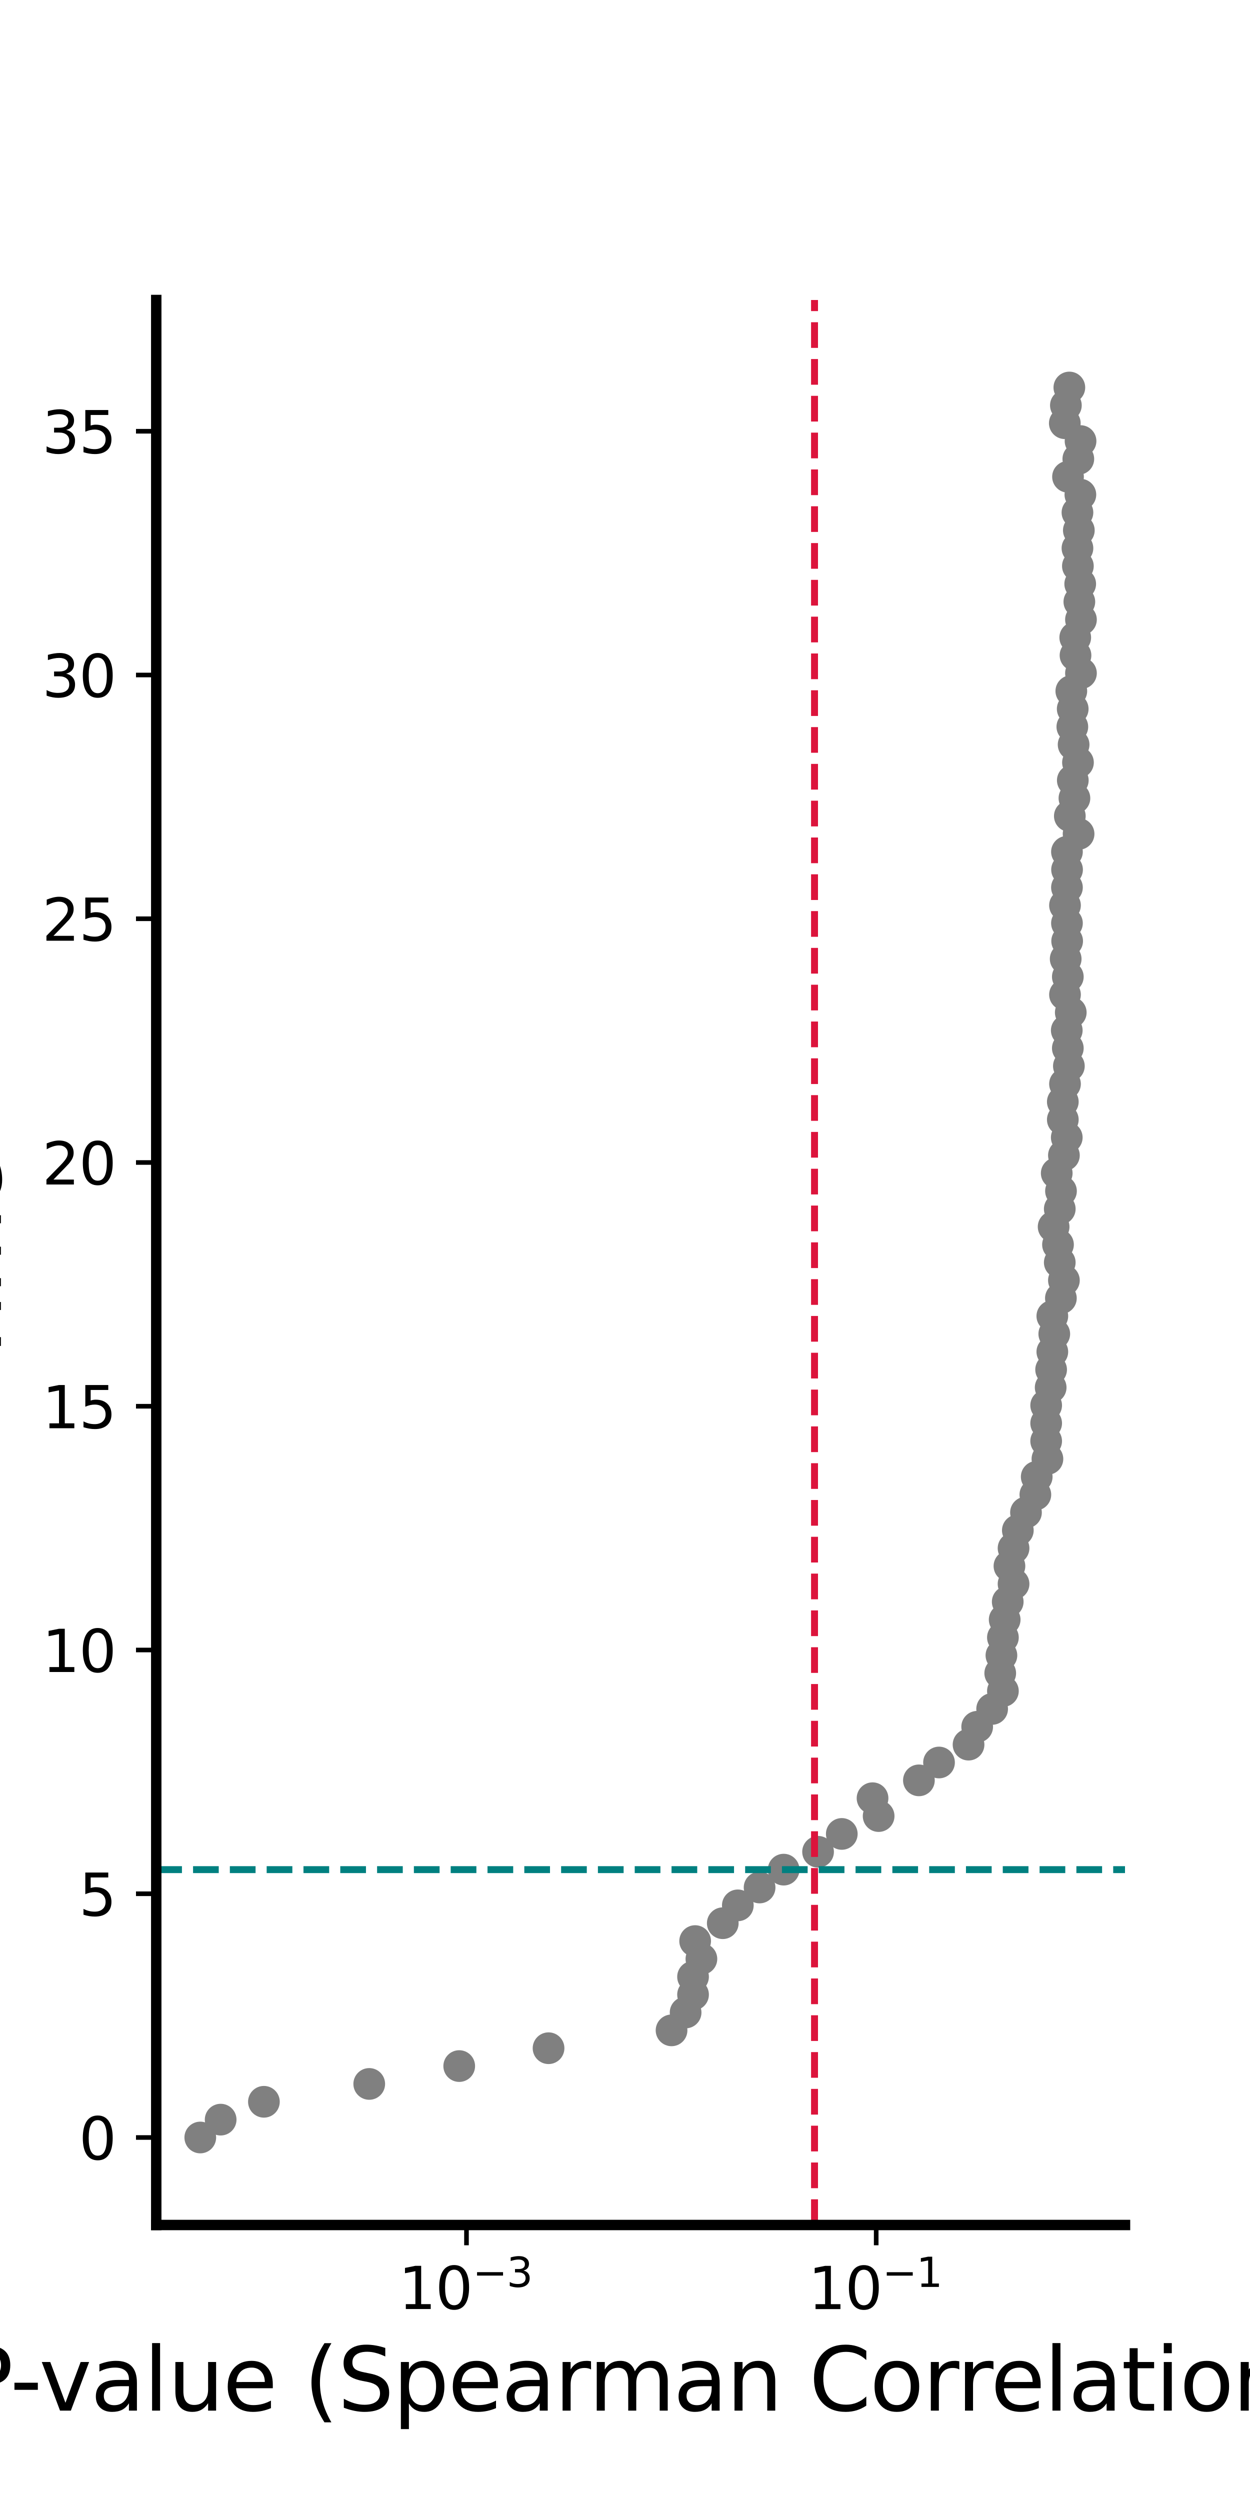 <?xml version="1.0" encoding="utf-8" standalone="no"?>
<!DOCTYPE svg PUBLIC "-//W3C//DTD SVG 1.1//EN"
  "http://www.w3.org/Graphics/SVG/1.1/DTD/svg11.dtd">
<svg xmlns:xlink="http://www.w3.org/1999/xlink" width="216pt" height="432pt" viewBox="0 0 216 432" xmlns="http://www.w3.org/2000/svg" version="1.1">
 <defs>
  <style type="text/css">*{stroke-linejoin: round; stroke-linecap: butt}</style>
 </defs>
 <g id="figure_1">
  <g id="patch_1">
   <path d="M 0 432 
L 216 432 
L 216 0 
L 0 0 
L 0 432 
z
" style="fill: none"/>
  </g>
  <g id="axes_1">
   <g id="patch_2">
    <path d="M 27 384.48 
L 194.4 384.48 
L 194.4 51.84 
L 27 51.84 
L 27 384.48 
z
" style="fill: none"/>
   </g>
   <g id="PathCollection_1">
    <defs>
     <path id="C0_0_f5c4778501" d="M 0 2.739 
C 0.726 2.739 1.423 2.45 1.936 1.936 
C 2.45 1.423 2.739 0.726 2.739 -0 
C 2.739 -0.726 2.45 -1.423 1.936 -1.936 
C 1.423 -2.45 0.726 -2.739 0 -2.739 
C -0.726 -2.739 -1.423 -2.45 -1.936 -1.936 
C -2.45 -1.423 -2.739 -0.726 -2.739 0 
C -2.739 0.726 -2.45 1.423 -1.936 1.936 
C -1.423 2.45 -0.726 2.739 0 2.739 
z
"/>
    </defs>
    <g clip-path="url(#p6c13dbde0f)">
     <use xlink:href="#C0_0_f5c4778501" x="34.609" y="369.36" style="fill: #808080"/>
    </g>
    <g clip-path="url(#p6c13dbde0f)">
     <use xlink:href="#C0_0_f5c4778501" x="38.129" y="366.274" style="fill: #808080"/>
    </g>
    <g clip-path="url(#p6c13dbde0f)">
     <use xlink:href="#C0_0_f5c4778501" x="45.605" y="363.189" style="fill: #808080"/>
    </g>
    <g clip-path="url(#p6c13dbde0f)">
     <use xlink:href="#C0_0_f5c4778501" x="63.804" y="360.103" style="fill: #808080"/>
    </g>
    <g clip-path="url(#p6c13dbde0f)">
     <use xlink:href="#C0_0_f5c4778501" x="79.353" y="357.017" style="fill: #808080"/>
    </g>
    <g clip-path="url(#p6c13dbde0f)">
     <use xlink:href="#C0_0_f5c4778501" x="94.789" y="353.931" style="fill: #808080"/>
    </g>
    <g clip-path="url(#p6c13dbde0f)">
     <use xlink:href="#C0_0_f5c4778501" x="116.043" y="350.846" style="fill: #808080"/>
    </g>
    <g clip-path="url(#p6c13dbde0f)">
     <use xlink:href="#C0_0_f5c4778501" x="118.474" y="347.76" style="fill: #808080"/>
    </g>
    <g clip-path="url(#p6c13dbde0f)">
     <use xlink:href="#C0_0_f5c4778501" x="119.758" y="344.674" style="fill: #808080"/>
    </g>
    <g clip-path="url(#p6c13dbde0f)">
     <use xlink:href="#C0_0_f5c4778501" x="119.758" y="341.589" style="fill: #808080"/>
    </g>
    <g clip-path="url(#p6c13dbde0f)">
     <use xlink:href="#C0_0_f5c4778501" x="121.203" y="338.503" style="fill: #808080"/>
    </g>
    <g clip-path="url(#p6c13dbde0f)">
     <use xlink:href="#C0_0_f5c4778501" x="120.121" y="335.417" style="fill: #808080"/>
    </g>
    <g clip-path="url(#p6c13dbde0f)">
     <use xlink:href="#C0_0_f5c4778501" x="124.894" y="332.331" style="fill: #808080"/>
    </g>
    <g clip-path="url(#p6c13dbde0f)">
     <use xlink:href="#C0_0_f5c4778501" x="127.496" y="329.246" style="fill: #808080"/>
    </g>
    <g clip-path="url(#p6c13dbde0f)">
     <use xlink:href="#C0_0_f5c4778501" x="131.257" y="326.16" style="fill: #808080"/>
    </g>
    <g clip-path="url(#p6c13dbde0f)">
     <use xlink:href="#C0_0_f5c4778501" x="135.416" y="323.074" style="fill: #808080"/>
    </g>
    <g clip-path="url(#p6c13dbde0f)">
     <use xlink:href="#C0_0_f5c4778501" x="141.362" y="319.989" style="fill: #808080"/>
    </g>
    <g clip-path="url(#p6c13dbde0f)">
     <use xlink:href="#C0_0_f5c4778501" x="145.461" y="316.903" style="fill: #808080"/>
    </g>
    <g clip-path="url(#p6c13dbde0f)">
     <use xlink:href="#C0_0_f5c4778501" x="151.828" y="313.817" style="fill: #808080"/>
    </g>
    <g clip-path="url(#p6c13dbde0f)">
     <use xlink:href="#C0_0_f5c4778501" x="150.775" y="310.731" style="fill: #808080"/>
    </g>
    <g clip-path="url(#p6c13dbde0f)">
     <use xlink:href="#C0_0_f5c4778501" x="158.787" y="307.646" style="fill: #808080"/>
    </g>
    <g clip-path="url(#p6c13dbde0f)">
     <use xlink:href="#C0_0_f5c4778501" x="162.263" y="304.56" style="fill: #808080"/>
    </g>
    <g clip-path="url(#p6c13dbde0f)">
     <use xlink:href="#C0_0_f5c4778501" x="167.365" y="301.474" style="fill: #808080"/>
    </g>
    <g clip-path="url(#p6c13dbde0f)">
     <use xlink:href="#C0_0_f5c4778501" x="168.856" y="298.389" style="fill: #808080"/>
    </g>
    <g clip-path="url(#p6c13dbde0f)">
     <use xlink:href="#C0_0_f5c4778501" x="171.442" y="295.303" style="fill: #808080"/>
    </g>
    <g clip-path="url(#p6c13dbde0f)">
     <use xlink:href="#C0_0_f5c4778501" x="173.303" y="292.217" style="fill: #808080"/>
    </g>
    <g clip-path="url(#p6c13dbde0f)">
     <use xlink:href="#C0_0_f5c4778501" x="172.84" y="289.131" style="fill: #808080"/>
    </g>
    <g clip-path="url(#p6c13dbde0f)">
     <use xlink:href="#C0_0_f5c4778501" x="173.046" y="286.046" style="fill: #808080"/>
    </g>
    <g clip-path="url(#p6c13dbde0f)">
     <use xlink:href="#C0_0_f5c4778501" x="173.303" y="282.96" style="fill: #808080"/>
    </g>
    <g clip-path="url(#p6c13dbde0f)">
     <use xlink:href="#C0_0_f5c4778501" x="173.608" y="279.874" style="fill: #808080"/>
    </g>
    <g clip-path="url(#p6c13dbde0f)">
     <use xlink:href="#C0_0_f5c4778501" x="174.135" y="276.789" style="fill: #808080"/>
    </g>
    <g clip-path="url(#p6c13dbde0f)">
     <use xlink:href="#C0_0_f5c4778501" x="175.142" y="273.703" style="fill: #808080"/>
    </g>
    <g clip-path="url(#p6c13dbde0f)">
     <use xlink:href="#C0_0_f5c4778501" x="174.433" y="270.617" style="fill: #808080"/>
    </g>
    <g clip-path="url(#p6c13dbde0f)">
     <use xlink:href="#C0_0_f5c4778501" x="175.142" y="267.531" style="fill: #808080"/>
    </g>
    <g clip-path="url(#p6c13dbde0f)">
     <use xlink:href="#C0_0_f5c4778501" x="175.882" y="264.446" style="fill: #808080"/>
    </g>
    <g clip-path="url(#p6c13dbde0f)">
     <use xlink:href="#C0_0_f5c4778501" x="177.29" y="261.36" style="fill: #808080"/>
    </g>
    <g clip-path="url(#p6c13dbde0f)">
     <use xlink:href="#C0_0_f5c4778501" x="178.911" y="258.274" style="fill: #808080"/>
    </g>
    <g clip-path="url(#p6c13dbde0f)">
     <use xlink:href="#C0_0_f5c4778501" x="179.144" y="255.189" style="fill: #808080"/>
    </g>
    <g clip-path="url(#p6c13dbde0f)">
     <use xlink:href="#C0_0_f5c4778501" x="180.995" y="252.103" style="fill: #808080"/>
    </g>
    <g clip-path="url(#p6c13dbde0f)">
     <use xlink:href="#C0_0_f5c4778501" x="180.778" y="249.017" style="fill: #808080"/>
    </g>
    <g clip-path="url(#p6c13dbde0f)">
     <use xlink:href="#C0_0_f5c4778501" x="180.778" y="245.931" style="fill: #808080"/>
    </g>
    <g clip-path="url(#p6c13dbde0f)">
     <use xlink:href="#C0_0_f5c4778501" x="180.778" y="242.846" style="fill: #808080"/>
    </g>
    <g clip-path="url(#p6c13dbde0f)">
     <use xlink:href="#C0_0_f5c4778501" x="181.556" y="239.76" style="fill: #808080"/>
    </g>
    <g clip-path="url(#p6c13dbde0f)">
     <use xlink:href="#C0_0_f5c4778501" x="181.633" y="236.674" style="fill: #808080"/>
    </g>
    <g clip-path="url(#p6c13dbde0f)">
     <use xlink:href="#C0_0_f5c4778501" x="181.842" y="233.589" style="fill: #808080"/>
    </g>
    <g clip-path="url(#p6c13dbde0f)">
     <use xlink:href="#C0_0_f5c4778501" x="182.179" y="230.503" style="fill: #808080"/>
    </g>
    <g clip-path="url(#p6c13dbde0f)">
     <use xlink:href="#C0_0_f5c4778501" x="181.842" y="227.417" style="fill: #808080"/>
    </g>
    <g clip-path="url(#p6c13dbde0f)">
     <use xlink:href="#C0_0_f5c4778501" x="183.322" y="224.331" style="fill: #808080"/>
    </g>
    <g clip-path="url(#p6c13dbde0f)">
     <use xlink:href="#C0_0_f5c4778501" x="183.844" y="221.246" style="fill: #808080"/>
    </g>
    <g clip-path="url(#p6c13dbde0f)">
     <use xlink:href="#C0_0_f5c4778501" x="183.127" y="218.16" style="fill: #808080"/>
    </g>
    <g clip-path="url(#p6c13dbde0f)">
     <use xlink:href="#C0_0_f5c4778501" x="182.822" y="215.074" style="fill: #808080"/>
    </g>
    <g clip-path="url(#p6c13dbde0f)">
     <use xlink:href="#C0_0_f5c4778501" x="182.067" y="211.989" style="fill: #808080"/>
    </g>
    <g clip-path="url(#p6c13dbde0f)">
     <use xlink:href="#C0_0_f5c4778501" x="183.127" y="208.903" style="fill: #808080"/>
    </g>
    <g clip-path="url(#p6c13dbde0f)">
     <use xlink:href="#C0_0_f5c4778501" x="183.339" y="205.817" style="fill: #808080"/>
    </g>
    <g clip-path="url(#p6c13dbde0f)">
     <use xlink:href="#C0_0_f5c4778501" x="182.603" y="202.731" style="fill: #808080"/>
    </g>
    <g clip-path="url(#p6c13dbde0f)">
     <use xlink:href="#C0_0_f5c4778501" x="183.844" y="199.646" style="fill: #808080"/>
    </g>
    <g clip-path="url(#p6c13dbde0f)">
     <use xlink:href="#C0_0_f5c4778501" x="184.337" y="196.56" style="fill: #808080"/>
    </g>
    <g clip-path="url(#p6c13dbde0f)">
     <use xlink:href="#C0_0_f5c4778501" x="183.654" y="193.474" style="fill: #808080"/>
    </g>
    <g clip-path="url(#p6c13dbde0f)">
     <use xlink:href="#C0_0_f5c4778501" x="183.654" y="190.389" style="fill: #808080"/>
    </g>
    <g clip-path="url(#p6c13dbde0f)">
     <use xlink:href="#C0_0_f5c4778501" x="184.032" y="187.303" style="fill: #808080"/>
    </g>
    <g clip-path="url(#p6c13dbde0f)">
     <use xlink:href="#C0_0_f5c4778501" x="184.702" y="184.217" style="fill: #808080"/>
    </g>
    <g clip-path="url(#p6c13dbde0f)">
     <use xlink:href="#C0_0_f5c4778501" x="184.52" y="181.131" style="fill: #808080"/>
    </g>
    <g clip-path="url(#p6c13dbde0f)">
     <use xlink:href="#C0_0_f5c4778501" x="184.337" y="178.046" style="fill: #808080"/>
    </g>
    <g clip-path="url(#p6c13dbde0f)">
     <use xlink:href="#C0_0_f5c4778501" x="185.028" y="174.96" style="fill: #808080"/>
    </g>
    <g clip-path="url(#p6c13dbde0f)">
     <use xlink:href="#C0_0_f5c4778501" x="184.032" y="171.874" style="fill: #808080"/>
    </g>
    <g clip-path="url(#p6c13dbde0f)">
     <use xlink:href="#C0_0_f5c4778501" x="184.52" y="168.789" style="fill: #808080"/>
    </g>
    <g clip-path="url(#p6c13dbde0f)">
     <use xlink:href="#C0_0_f5c4778501" x="184.151" y="165.703" style="fill: #808080"/>
    </g>
    <g clip-path="url(#p6c13dbde0f)">
     <use xlink:href="#C0_0_f5c4778501" x="184.404" y="162.617" style="fill: #808080"/>
    </g>
    <g clip-path="url(#p6c13dbde0f)">
     <use xlink:href="#C0_0_f5c4778501" x="184.37" y="159.531" style="fill: #808080"/>
    </g>
    <g clip-path="url(#p6c13dbde0f)">
     <use xlink:href="#C0_0_f5c4778501" x="184.032" y="156.446" style="fill: #808080"/>
    </g>
    <g clip-path="url(#p6c13dbde0f)">
     <use xlink:href="#C0_0_f5c4778501" x="184.37" y="153.36" style="fill: #808080"/>
    </g>
    <g clip-path="url(#p6c13dbde0f)">
     <use xlink:href="#C0_0_f5c4778501" x="184.387" y="150.274" style="fill: #808080"/>
    </g>
    <g clip-path="url(#p6c13dbde0f)">
     <use xlink:href="#C0_0_f5c4778501" x="184.37" y="147.189" style="fill: #808080"/>
    </g>
    <g clip-path="url(#p6c13dbde0f)">
     <use xlink:href="#C0_0_f5c4778501" x="186.379" y="144.103" style="fill: #808080"/>
    </g>
    <g clip-path="url(#p6c13dbde0f)">
     <use xlink:href="#C0_0_f5c4778501" x="184.866" y="141.017" style="fill: #808080"/>
    </g>
    <g clip-path="url(#p6c13dbde0f)">
     <use xlink:href="#C0_0_f5c4778501" x="185.662" y="137.931" style="fill: #808080"/>
    </g>
    <g clip-path="url(#p6c13dbde0f)">
     <use xlink:href="#C0_0_f5c4778501" x="185.38" y="134.846" style="fill: #808080"/>
    </g>
    <g clip-path="url(#p6c13dbde0f)">
     <use xlink:href="#C0_0_f5c4778501" x="186.274" y="131.76" style="fill: #808080"/>
    </g>
    <g clip-path="url(#p6c13dbde0f)">
     <use xlink:href="#C0_0_f5c4778501" x="185.521" y="128.674" style="fill: #808080"/>
    </g>
    <g clip-path="url(#p6c13dbde0f)">
     <use xlink:href="#C0_0_f5c4778501" x="185.3" y="125.589" style="fill: #808080"/>
    </g>
    <g clip-path="url(#p6c13dbde0f)">
     <use xlink:href="#C0_0_f5c4778501" x="185.364" y="122.503" style="fill: #808080"/>
    </g>
    <g clip-path="url(#p6c13dbde0f)">
     <use xlink:href="#C0_0_f5c4778501" x="185.124" y="119.417" style="fill: #808080"/>
    </g>
    <g clip-path="url(#p6c13dbde0f)">
     <use xlink:href="#C0_0_f5c4778501" x="186.791" y="116.331" style="fill: #808080"/>
    </g>
    <g clip-path="url(#p6c13dbde0f)">
     <use xlink:href="#C0_0_f5c4778501" x="185.848" y="113.246" style="fill: #808080"/>
    </g>
    <g clip-path="url(#p6c13dbde0f)">
     <use xlink:href="#C0_0_f5c4778501" x="185.802" y="110.16" style="fill: #808080"/>
    </g>
    <g clip-path="url(#p6c13dbde0f)">
     <use xlink:href="#C0_0_f5c4778501" x="186.791" y="107.074" style="fill: #808080"/>
    </g>
    <g clip-path="url(#p6c13dbde0f)">
     <use xlink:href="#C0_0_f5c4778501" x="186.512" y="103.989" style="fill: #808080"/>
    </g>
    <g clip-path="url(#p6c13dbde0f)">
     <use xlink:href="#C0_0_f5c4778501" x="186.66" y="100.903" style="fill: #808080"/>
    </g>
    <g clip-path="url(#p6c13dbde0f)">
     <use xlink:href="#C0_0_f5c4778501" x="186.259" y="97.817" style="fill: #808080"/>
    </g>
    <g clip-path="url(#p6c13dbde0f)">
     <use xlink:href="#C0_0_f5c4778501" x="186.184" y="94.731" style="fill: #808080"/>
    </g>
    <g clip-path="url(#p6c13dbde0f)">
     <use xlink:href="#C0_0_f5c4778501" x="186.423" y="91.646" style="fill: #808080"/>
    </g>
    <g clip-path="url(#p6c13dbde0f)">
     <use xlink:href="#C0_0_f5c4778501" x="186.184" y="88.56" style="fill: #808080"/>
    </g>
    <g clip-path="url(#p6c13dbde0f)">
     <use xlink:href="#C0_0_f5c4778501" x="186.689" y="85.474" style="fill: #808080"/>
    </g>
    <g clip-path="url(#p6c13dbde0f)">
     <use xlink:href="#C0_0_f5c4778501" x="184.553" y="82.389" style="fill: #808080"/>
    </g>
    <g clip-path="url(#p6c13dbde0f)">
     <use xlink:href="#C0_0_f5c4778501" x="186.334" y="79.303" style="fill: #808080"/>
    </g>
    <g clip-path="url(#p6c13dbde0f)">
     <use xlink:href="#C0_0_f5c4778501" x="186.718" y="76.217" style="fill: #808080"/>
    </g>
    <g clip-path="url(#p6c13dbde0f)">
     <use xlink:href="#C0_0_f5c4778501" x="183.998" y="73.131" style="fill: #808080"/>
    </g>
    <g clip-path="url(#p6c13dbde0f)">
     <use xlink:href="#C0_0_f5c4778501" x="184.185" y="70.046" style="fill: #808080"/>
    </g>
    <g clip-path="url(#p6c13dbde0f)">
     <use xlink:href="#C0_0_f5c4778501" x="184.784" y="66.96" style="fill: #808080"/>
    </g>
   </g>
   <g id="matplotlib.axis_1">
    <g id="xtick_1">
     <g id="line2d_1">
      <defs>
       <path id="m03684e0146" d="M 0 0 
L 0 3.5 
" style="stroke: #000000; stroke-width: 0.8"/>
      </defs>
      <g>
       <use xlink:href="#m03684e0146" x="80.608" y="384.48" style="stroke: #000000; stroke-width: 0.8"/>
      </g>
     </g>
     <g id="text_1">
      <!-- $\mathdefault{10^{-3}}$ -->
      <g transform="translate(68.858 399.078) scale(0.1 -0.1)">
       <defs>
        <path id="DejaVuSans-31" d="M 794 531 
L 1825 531 
L 1825 4091 
L 703 3866 
L 703 4441 
L 1819 4666 
L 2450 4666 
L 2450 531 
L 3481 531 
L 3481 0 
L 794 0 
L 794 531 
z
" transform="scale(0.016)"/>
        <path id="DejaVuSans-30" d="M 2034 4250 
Q 1547 4250 1301 3770 
Q 1056 3291 1056 2328 
Q 1056 1369 1301 889 
Q 1547 409 2034 409 
Q 2525 409 2770 889 
Q 3016 1369 3016 2328 
Q 3016 3291 2770 3770 
Q 2525 4250 2034 4250 
z
M 2034 4750 
Q 2819 4750 3233 4129 
Q 3647 3509 3647 2328 
Q 3647 1150 3233 529 
Q 2819 -91 2034 -91 
Q 1250 -91 836 529 
Q 422 1150 422 2328 
Q 422 3509 836 4129 
Q 1250 4750 2034 4750 
z
" transform="scale(0.016)"/>
        <path id="DejaVuSans-2212" d="M 678 2272 
L 4684 2272 
L 4684 1741 
L 678 1741 
L 678 2272 
z
" transform="scale(0.016)"/>
        <path id="DejaVuSans-33" d="M 2597 2516 
Q 3050 2419 3304 2112 
Q 3559 1806 3559 1356 
Q 3559 666 3084 287 
Q 2609 -91 1734 -91 
Q 1441 -91 1130 -33 
Q 819 25 488 141 
L 488 750 
Q 750 597 1062 519 
Q 1375 441 1716 441 
Q 2309 441 2620 675 
Q 2931 909 2931 1356 
Q 2931 1769 2642 2001 
Q 2353 2234 1838 2234 
L 1294 2234 
L 1294 2753 
L 1863 2753 
Q 2328 2753 2575 2939 
Q 2822 3125 2822 3475 
Q 2822 3834 2567 4026 
Q 2313 4219 1838 4219 
Q 1578 4219 1281 4162 
Q 984 4106 628 3988 
L 628 4550 
Q 988 4650 1302 4700 
Q 1616 4750 1894 4750 
Q 2613 4750 3031 4423 
Q 3450 4097 3450 3541 
Q 3450 3153 3228 2886 
Q 3006 2619 2597 2516 
z
" transform="scale(0.016)"/>
       </defs>
       <use xlink:href="#DejaVuSans-31" transform="translate(0 0.766)"/>
       <use xlink:href="#DejaVuSans-30" transform="translate(63.623 0.766)"/>
       <use xlink:href="#DejaVuSans-2212" transform="translate(128.203 39.047) scale(0.7)"/>
       <use xlink:href="#DejaVuSans-33" transform="translate(186.855 39.047) scale(0.7)"/>
      </g>
     </g>
    </g>
    <g id="xtick_2">
     <g id="line2d_2">
      <g>
       <use xlink:href="#m03684e0146" x="151.406" y="384.48" style="stroke: #000000; stroke-width: 0.8"/>
      </g>
     </g>
     <g id="text_2">
      <!-- $\mathdefault{10^{-1}}$ -->
      <g transform="translate(139.656 399.078) scale(0.1 -0.1)">
       <use xlink:href="#DejaVuSans-31" transform="translate(0 0.684)"/>
       <use xlink:href="#DejaVuSans-30" transform="translate(63.623 0.684)"/>
       <use xlink:href="#DejaVuSans-2212" transform="translate(128.203 38.966) scale(0.7)"/>
       <use xlink:href="#DejaVuSans-31" transform="translate(186.855 38.966) scale(0.7)"/>
      </g>
     </g>
    </g>
    <g id="text_3">
     <!-- P-value (Spearman Correlation) -->
     <g transform="translate(-6.962 416.556) scale(0.15 -0.15)">
      <defs>
       <path id="DejaVuSans-50" d="M 1259 4147 
L 1259 2394 
L 2053 2394 
Q 2494 2394 2734 2622 
Q 2975 2850 2975 3272 
Q 2975 3691 2734 3919 
Q 2494 4147 2053 4147 
L 1259 4147 
z
M 628 4666 
L 2053 4666 
Q 2838 4666 3239 4311 
Q 3641 3956 3641 3272 
Q 3641 2581 3239 2228 
Q 2838 1875 2053 1875 
L 1259 1875 
L 1259 0 
L 628 0 
L 628 4666 
z
" transform="scale(0.016)"/>
       <path id="DejaVuSans-2d" d="M 313 2009 
L 1997 2009 
L 1997 1497 
L 313 1497 
L 313 2009 
z
" transform="scale(0.016)"/>
       <path id="DejaVuSans-76" d="M 191 3500 
L 800 3500 
L 1894 563 
L 2988 3500 
L 3597 3500 
L 2284 0 
L 1503 0 
L 191 3500 
z
" transform="scale(0.016)"/>
       <path id="DejaVuSans-61" d="M 2194 1759 
Q 1497 1759 1228 1600 
Q 959 1441 959 1056 
Q 959 750 1161 570 
Q 1363 391 1709 391 
Q 2188 391 2477 730 
Q 2766 1069 2766 1631 
L 2766 1759 
L 2194 1759 
z
M 3341 1997 
L 3341 0 
L 2766 0 
L 2766 531 
Q 2569 213 2275 61 
Q 1981 -91 1556 -91 
Q 1019 -91 701 211 
Q 384 513 384 1019 
Q 384 1609 779 1909 
Q 1175 2209 1959 2209 
L 2766 2209 
L 2766 2266 
Q 2766 2663 2505 2880 
Q 2244 3097 1772 3097 
Q 1472 3097 1187 3025 
Q 903 2953 641 2809 
L 641 3341 
Q 956 3463 1253 3523 
Q 1550 3584 1831 3584 
Q 2591 3584 2966 3190 
Q 3341 2797 3341 1997 
z
" transform="scale(0.016)"/>
       <path id="DejaVuSans-6c" d="M 603 4863 
L 1178 4863 
L 1178 0 
L 603 0 
L 603 4863 
z
" transform="scale(0.016)"/>
       <path id="DejaVuSans-75" d="M 544 1381 
L 544 3500 
L 1119 3500 
L 1119 1403 
Q 1119 906 1312 657 
Q 1506 409 1894 409 
Q 2359 409 2629 706 
Q 2900 1003 2900 1516 
L 2900 3500 
L 3475 3500 
L 3475 0 
L 2900 0 
L 2900 538 
Q 2691 219 2414 64 
Q 2138 -91 1772 -91 
Q 1169 -91 856 284 
Q 544 659 544 1381 
z
M 1991 3584 
L 1991 3584 
z
" transform="scale(0.016)"/>
       <path id="DejaVuSans-65" d="M 3597 1894 
L 3597 1613 
L 953 1613 
Q 991 1019 1311 708 
Q 1631 397 2203 397 
Q 2534 397 2845 478 
Q 3156 559 3463 722 
L 3463 178 
Q 3153 47 2828 -22 
Q 2503 -91 2169 -91 
Q 1331 -91 842 396 
Q 353 884 353 1716 
Q 353 2575 817 3079 
Q 1281 3584 2069 3584 
Q 2775 3584 3186 3129 
Q 3597 2675 3597 1894 
z
M 3022 2063 
Q 3016 2534 2758 2815 
Q 2500 3097 2075 3097 
Q 1594 3097 1305 2825 
Q 1016 2553 972 2059 
L 3022 2063 
z
" transform="scale(0.016)"/>
       <path id="DejaVuSans-20" transform="scale(0.016)"/>
       <path id="DejaVuSans-28" d="M 1984 4856 
Q 1566 4138 1362 3434 
Q 1159 2731 1159 2009 
Q 1159 1288 1364 580 
Q 1569 -128 1984 -844 
L 1484 -844 
Q 1016 -109 783 600 
Q 550 1309 550 2009 
Q 550 2706 781 3412 
Q 1013 4119 1484 4856 
L 1984 4856 
z
" transform="scale(0.016)"/>
       <path id="DejaVuSans-53" d="M 3425 4513 
L 3425 3897 
Q 3066 4069 2747 4153 
Q 2428 4238 2131 4238 
Q 1616 4238 1336 4038 
Q 1056 3838 1056 3469 
Q 1056 3159 1242 3001 
Q 1428 2844 1947 2747 
L 2328 2669 
Q 3034 2534 3370 2195 
Q 3706 1856 3706 1288 
Q 3706 609 3251 259 
Q 2797 -91 1919 -91 
Q 1588 -91 1214 -16 
Q 841 59 441 206 
L 441 856 
Q 825 641 1194 531 
Q 1563 422 1919 422 
Q 2459 422 2753 634 
Q 3047 847 3047 1241 
Q 3047 1584 2836 1778 
Q 2625 1972 2144 2069 
L 1759 2144 
Q 1053 2284 737 2584 
Q 422 2884 422 3419 
Q 422 4038 858 4394 
Q 1294 4750 2059 4750 
Q 2388 4750 2728 4690 
Q 3069 4631 3425 4513 
z
" transform="scale(0.016)"/>
       <path id="DejaVuSans-70" d="M 1159 525 
L 1159 -1331 
L 581 -1331 
L 581 3500 
L 1159 3500 
L 1159 2969 
Q 1341 3281 1617 3432 
Q 1894 3584 2278 3584 
Q 2916 3584 3314 3078 
Q 3713 2572 3713 1747 
Q 3713 922 3314 415 
Q 2916 -91 2278 -91 
Q 1894 -91 1617 61 
Q 1341 213 1159 525 
z
M 3116 1747 
Q 3116 2381 2855 2742 
Q 2594 3103 2138 3103 
Q 1681 3103 1420 2742 
Q 1159 2381 1159 1747 
Q 1159 1113 1420 752 
Q 1681 391 2138 391 
Q 2594 391 2855 752 
Q 3116 1113 3116 1747 
z
" transform="scale(0.016)"/>
       <path id="DejaVuSans-72" d="M 2631 2963 
Q 2534 3019 2420 3045 
Q 2306 3072 2169 3072 
Q 1681 3072 1420 2755 
Q 1159 2438 1159 1844 
L 1159 0 
L 581 0 
L 581 3500 
L 1159 3500 
L 1159 2956 
Q 1341 3275 1631 3429 
Q 1922 3584 2338 3584 
Q 2397 3584 2469 3576 
Q 2541 3569 2628 3553 
L 2631 2963 
z
" transform="scale(0.016)"/>
       <path id="DejaVuSans-6d" d="M 3328 2828 
Q 3544 3216 3844 3400 
Q 4144 3584 4550 3584 
Q 5097 3584 5394 3201 
Q 5691 2819 5691 2113 
L 5691 0 
L 5113 0 
L 5113 2094 
Q 5113 2597 4934 2840 
Q 4756 3084 4391 3084 
Q 3944 3084 3684 2787 
Q 3425 2491 3425 1978 
L 3425 0 
L 2847 0 
L 2847 2094 
Q 2847 2600 2669 2842 
Q 2491 3084 2119 3084 
Q 1678 3084 1418 2786 
Q 1159 2488 1159 1978 
L 1159 0 
L 581 0 
L 581 3500 
L 1159 3500 
L 1159 2956 
Q 1356 3278 1631 3431 
Q 1906 3584 2284 3584 
Q 2666 3584 2933 3390 
Q 3200 3197 3328 2828 
z
" transform="scale(0.016)"/>
       <path id="DejaVuSans-6e" d="M 3513 2113 
L 3513 0 
L 2938 0 
L 2938 2094 
Q 2938 2591 2744 2837 
Q 2550 3084 2163 3084 
Q 1697 3084 1428 2787 
Q 1159 2491 1159 1978 
L 1159 0 
L 581 0 
L 581 3500 
L 1159 3500 
L 1159 2956 
Q 1366 3272 1645 3428 
Q 1925 3584 2291 3584 
Q 2894 3584 3203 3211 
Q 3513 2838 3513 2113 
z
" transform="scale(0.016)"/>
       <path id="DejaVuSans-43" d="M 4122 4306 
L 4122 3641 
Q 3803 3938 3442 4084 
Q 3081 4231 2675 4231 
Q 1875 4231 1450 3742 
Q 1025 3253 1025 2328 
Q 1025 1406 1450 917 
Q 1875 428 2675 428 
Q 3081 428 3442 575 
Q 3803 722 4122 1019 
L 4122 359 
Q 3791 134 3420 21 
Q 3050 -91 2638 -91 
Q 1578 -91 968 557 
Q 359 1206 359 2328 
Q 359 3453 968 4101 
Q 1578 4750 2638 4750 
Q 3056 4750 3426 4639 
Q 3797 4528 4122 4306 
z
" transform="scale(0.016)"/>
       <path id="DejaVuSans-6f" d="M 1959 3097 
Q 1497 3097 1228 2736 
Q 959 2375 959 1747 
Q 959 1119 1226 758 
Q 1494 397 1959 397 
Q 2419 397 2687 759 
Q 2956 1122 2956 1747 
Q 2956 2369 2687 2733 
Q 2419 3097 1959 3097 
z
M 1959 3584 
Q 2709 3584 3137 3096 
Q 3566 2609 3566 1747 
Q 3566 888 3137 398 
Q 2709 -91 1959 -91 
Q 1206 -91 779 398 
Q 353 888 353 1747 
Q 353 2609 779 3096 
Q 1206 3584 1959 3584 
z
" transform="scale(0.016)"/>
       <path id="DejaVuSans-74" d="M 1172 4494 
L 1172 3500 
L 2356 3500 
L 2356 3053 
L 1172 3053 
L 1172 1153 
Q 1172 725 1289 603 
Q 1406 481 1766 481 
L 2356 481 
L 2356 0 
L 1766 0 
Q 1100 0 847 248 
Q 594 497 594 1153 
L 594 3053 
L 172 3053 
L 172 3500 
L 594 3500 
L 594 4494 
L 1172 4494 
z
" transform="scale(0.016)"/>
       <path id="DejaVuSans-69" d="M 603 3500 
L 1178 3500 
L 1178 0 
L 603 0 
L 603 3500 
z
M 603 4863 
L 1178 4863 
L 1178 4134 
L 603 4134 
L 603 4863 
z
" transform="scale(0.016)"/>
       <path id="DejaVuSans-29" d="M 513 4856 
L 1013 4856 
Q 1481 4119 1714 3412 
Q 1947 2706 1947 2009 
Q 1947 1309 1714 600 
Q 1481 -109 1013 -844 
L 513 -844 
Q 928 -128 1133 580 
Q 1338 1288 1338 2009 
Q 1338 2731 1133 3434 
Q 928 4138 513 4856 
z
" transform="scale(0.016)"/>
      </defs>
      <use xlink:href="#DejaVuSans-50"/>
      <use xlink:href="#DejaVuSans-2d" x="58.053"/>
      <use xlink:href="#DejaVuSans-76" x="91.512"/>
      <use xlink:href="#DejaVuSans-61" x="150.691"/>
      <use xlink:href="#DejaVuSans-6c" x="211.971"/>
      <use xlink:href="#DejaVuSans-75" x="239.754"/>
      <use xlink:href="#DejaVuSans-65" x="303.133"/>
      <use xlink:href="#DejaVuSans-20" x="364.656"/>
      <use xlink:href="#DejaVuSans-28" x="396.443"/>
      <use xlink:href="#DejaVuSans-53" x="435.457"/>
      <use xlink:href="#DejaVuSans-70" x="498.934"/>
      <use xlink:href="#DejaVuSans-65" x="562.41"/>
      <use xlink:href="#DejaVuSans-61" x="623.934"/>
      <use xlink:href="#DejaVuSans-72" x="685.213"/>
      <use xlink:href="#DejaVuSans-6d" x="724.576"/>
      <use xlink:href="#DejaVuSans-61" x="821.988"/>
      <use xlink:href="#DejaVuSans-6e" x="883.268"/>
      <use xlink:href="#DejaVuSans-20" x="946.646"/>
      <use xlink:href="#DejaVuSans-43" x="978.434"/>
      <use xlink:href="#DejaVuSans-6f" x="1048.258"/>
      <use xlink:href="#DejaVuSans-72" x="1109.439"/>
      <use xlink:href="#DejaVuSans-72" x="1148.803"/>
      <use xlink:href="#DejaVuSans-65" x="1187.666"/>
      <use xlink:href="#DejaVuSans-6c" x="1249.189"/>
      <use xlink:href="#DejaVuSans-61" x="1276.973"/>
      <use xlink:href="#DejaVuSans-74" x="1338.252"/>
      <use xlink:href="#DejaVuSans-69" x="1377.461"/>
      <use xlink:href="#DejaVuSans-6f" x="1405.244"/>
      <use xlink:href="#DejaVuSans-6e" x="1466.426"/>
      <use xlink:href="#DejaVuSans-29" x="1529.805"/>
     </g>
    </g>
   </g>
   <g id="matplotlib.axis_2">
    <g id="ytick_1">
     <g id="line2d_3">
      <defs>
       <path id="mb10dd935c5" d="M 0 0 
L -3.5 0 
" style="stroke: #000000; stroke-width: 0.8"/>
      </defs>
      <g>
       <use xlink:href="#mb10dd935c5" x="27" y="369.36" style="stroke: #000000; stroke-width: 0.8"/>
      </g>
     </g>
     <g id="text_4">
      <!-- 0 -->
      <g transform="translate(13.637 373.159) scale(0.1 -0.1)">
       <use xlink:href="#DejaVuSans-30"/>
      </g>
     </g>
    </g>
    <g id="ytick_2">
     <g id="line2d_4">
      <g>
       <use xlink:href="#mb10dd935c5" x="27" y="327.24" style="stroke: #000000; stroke-width: 0.8"/>
      </g>
     </g>
     <g id="text_5">
      <!-- 5 -->
      <g transform="translate(13.637 331.039) scale(0.1 -0.1)">
       <defs>
        <path id="DejaVuSans-35" d="M 691 4666 
L 3169 4666 
L 3169 4134 
L 1269 4134 
L 1269 2991 
Q 1406 3038 1543 3061 
Q 1681 3084 1819 3084 
Q 2600 3084 3056 2656 
Q 3513 2228 3513 1497 
Q 3513 744 3044 326 
Q 2575 -91 1722 -91 
Q 1428 -91 1123 -41 
Q 819 9 494 109 
L 494 744 
Q 775 591 1075 516 
Q 1375 441 1709 441 
Q 2250 441 2565 725 
Q 2881 1009 2881 1497 
Q 2881 1984 2565 2268 
Q 2250 2553 1709 2553 
Q 1456 2553 1204 2497 
Q 953 2441 691 2322 
L 691 4666 
z
" transform="scale(0.016)"/>
       </defs>
       <use xlink:href="#DejaVuSans-35"/>
      </g>
     </g>
    </g>
    <g id="ytick_3">
     <g id="line2d_5">
      <g>
       <use xlink:href="#mb10dd935c5" x="27" y="285.12" style="stroke: #000000; stroke-width: 0.8"/>
      </g>
     </g>
     <g id="text_6">
      <!-- 10 -->
      <g transform="translate(7.275 288.919) scale(0.1 -0.1)">
       <use xlink:href="#DejaVuSans-31"/>
       <use xlink:href="#DejaVuSans-30" x="63.623"/>
      </g>
     </g>
    </g>
    <g id="ytick_4">
     <g id="line2d_6">
      <g>
       <use xlink:href="#mb10dd935c5" x="27" y="243" style="stroke: #000000; stroke-width: 0.8"/>
      </g>
     </g>
     <g id="text_7">
      <!-- 15 -->
      <g transform="translate(7.275 246.799) scale(0.1 -0.1)">
       <use xlink:href="#DejaVuSans-31"/>
       <use xlink:href="#DejaVuSans-35" x="63.623"/>
      </g>
     </g>
    </g>
    <g id="ytick_5">
     <g id="line2d_7">
      <g>
       <use xlink:href="#mb10dd935c5" x="27" y="200.88" style="stroke: #000000; stroke-width: 0.8"/>
      </g>
     </g>
     <g id="text_8">
      <!-- 20 -->
      <g transform="translate(7.275 204.679) scale(0.1 -0.1)">
       <defs>
        <path id="DejaVuSans-32" d="M 1228 531 
L 3431 531 
L 3431 0 
L 469 0 
L 469 531 
Q 828 903 1448 1529 
Q 2069 2156 2228 2338 
Q 2531 2678 2651 2914 
Q 2772 3150 2772 3378 
Q 2772 3750 2511 3984 
Q 2250 4219 1831 4219 
Q 1534 4219 1204 4116 
Q 875 4013 500 3803 
L 500 4441 
Q 881 4594 1212 4672 
Q 1544 4750 1819 4750 
Q 2544 4750 2975 4387 
Q 3406 4025 3406 3419 
Q 3406 3131 3298 2873 
Q 3191 2616 2906 2266 
Q 2828 2175 2409 1742 
Q 1991 1309 1228 531 
z
" transform="scale(0.016)"/>
       </defs>
       <use xlink:href="#DejaVuSans-32"/>
       <use xlink:href="#DejaVuSans-30" x="63.623"/>
      </g>
     </g>
    </g>
    <g id="ytick_6">
     <g id="line2d_8">
      <g>
       <use xlink:href="#mb10dd935c5" x="27" y="158.76" style="stroke: #000000; stroke-width: 0.8"/>
      </g>
     </g>
     <g id="text_9">
      <!-- 25 -->
      <g transform="translate(7.275 162.559) scale(0.1 -0.1)">
       <use xlink:href="#DejaVuSans-32"/>
       <use xlink:href="#DejaVuSans-35" x="63.623"/>
      </g>
     </g>
    </g>
    <g id="ytick_7">
     <g id="line2d_9">
      <g>
       <use xlink:href="#mb10dd935c5" x="27" y="116.64" style="stroke: #000000; stroke-width: 0.8"/>
      </g>
     </g>
     <g id="text_10">
      <!-- 30 -->
      <g transform="translate(7.275 120.439) scale(0.1 -0.1)">
       <use xlink:href="#DejaVuSans-33"/>
       <use xlink:href="#DejaVuSans-30" x="63.623"/>
      </g>
     </g>
    </g>
    <g id="ytick_8">
     <g id="line2d_10">
      <g>
       <use xlink:href="#mb10dd935c5" x="27" y="74.52" style="stroke: #000000; stroke-width: 0.8"/>
      </g>
     </g>
     <g id="text_11">
      <!-- 35 -->
      <g transform="translate(7.275 78.319) scale(0.1 -0.1)">
       <use xlink:href="#DejaVuSans-33"/>
       <use xlink:href="#DejaVuSans-35" x="63.623"/>
      </g>
     </g>
    </g>
    <g id="text_12">
     <!-- Time -->
     <g transform="translate(0.155 236.51) rotate(-90) scale(0.15 -0.15)">
      <defs>
       <path id="DejaVuSans-54" d="M -19 4666 
L 3928 4666 
L 3928 4134 
L 2272 4134 
L 2272 0 
L 1638 0 
L 1638 4134 
L -19 4134 
L -19 4666 
z
" transform="scale(0.016)"/>
      </defs>
      <use xlink:href="#DejaVuSans-54"/>
      <use xlink:href="#DejaVuSans-69" x="57.959"/>
      <use xlink:href="#DejaVuSans-6d" x="85.742"/>
      <use xlink:href="#DejaVuSans-65" x="183.154"/>
     </g>
    </g>
   </g>
   <g id="line2d_11">
    <path d="M 140.75 384.48 
L 140.75 51.84 
" clip-path="url(#p6c13dbde0f)" style="fill: none; stroke-dasharray: 4.44,1.92; stroke-dashoffset: 0; stroke: #dc143c; stroke-width: 1.2"/>
   </g>
   <g id="line2d_12">
    <path d="M 27 323.074 
L 194.4 323.074 
" clip-path="url(#p6c13dbde0f)" style="fill: none; stroke-dasharray: 4.44,1.92; stroke-dashoffset: 0; stroke: #008080; stroke-width: 1.2"/>
   </g>
   <g id="patch_3">
    <path d="M 27 384.48 
L 27 51.84 
" style="fill: none; stroke: #000000; stroke-width: 1.8; stroke-linejoin: miter; stroke-linecap: square"/>
   </g>
   <g id="patch_4">
    <path d="M 27 384.48 
L 194.4 384.48 
" style="fill: none; stroke: #000000; stroke-width: 1.8; stroke-linejoin: miter; stroke-linecap: square"/>
   </g>
  </g>
 </g>
 <defs>
  <clipPath id="p6c13dbde0f">
   <rect x="27" y="51.84" width="167.4" height="332.64"/>
  </clipPath>
 </defs>
</svg>

